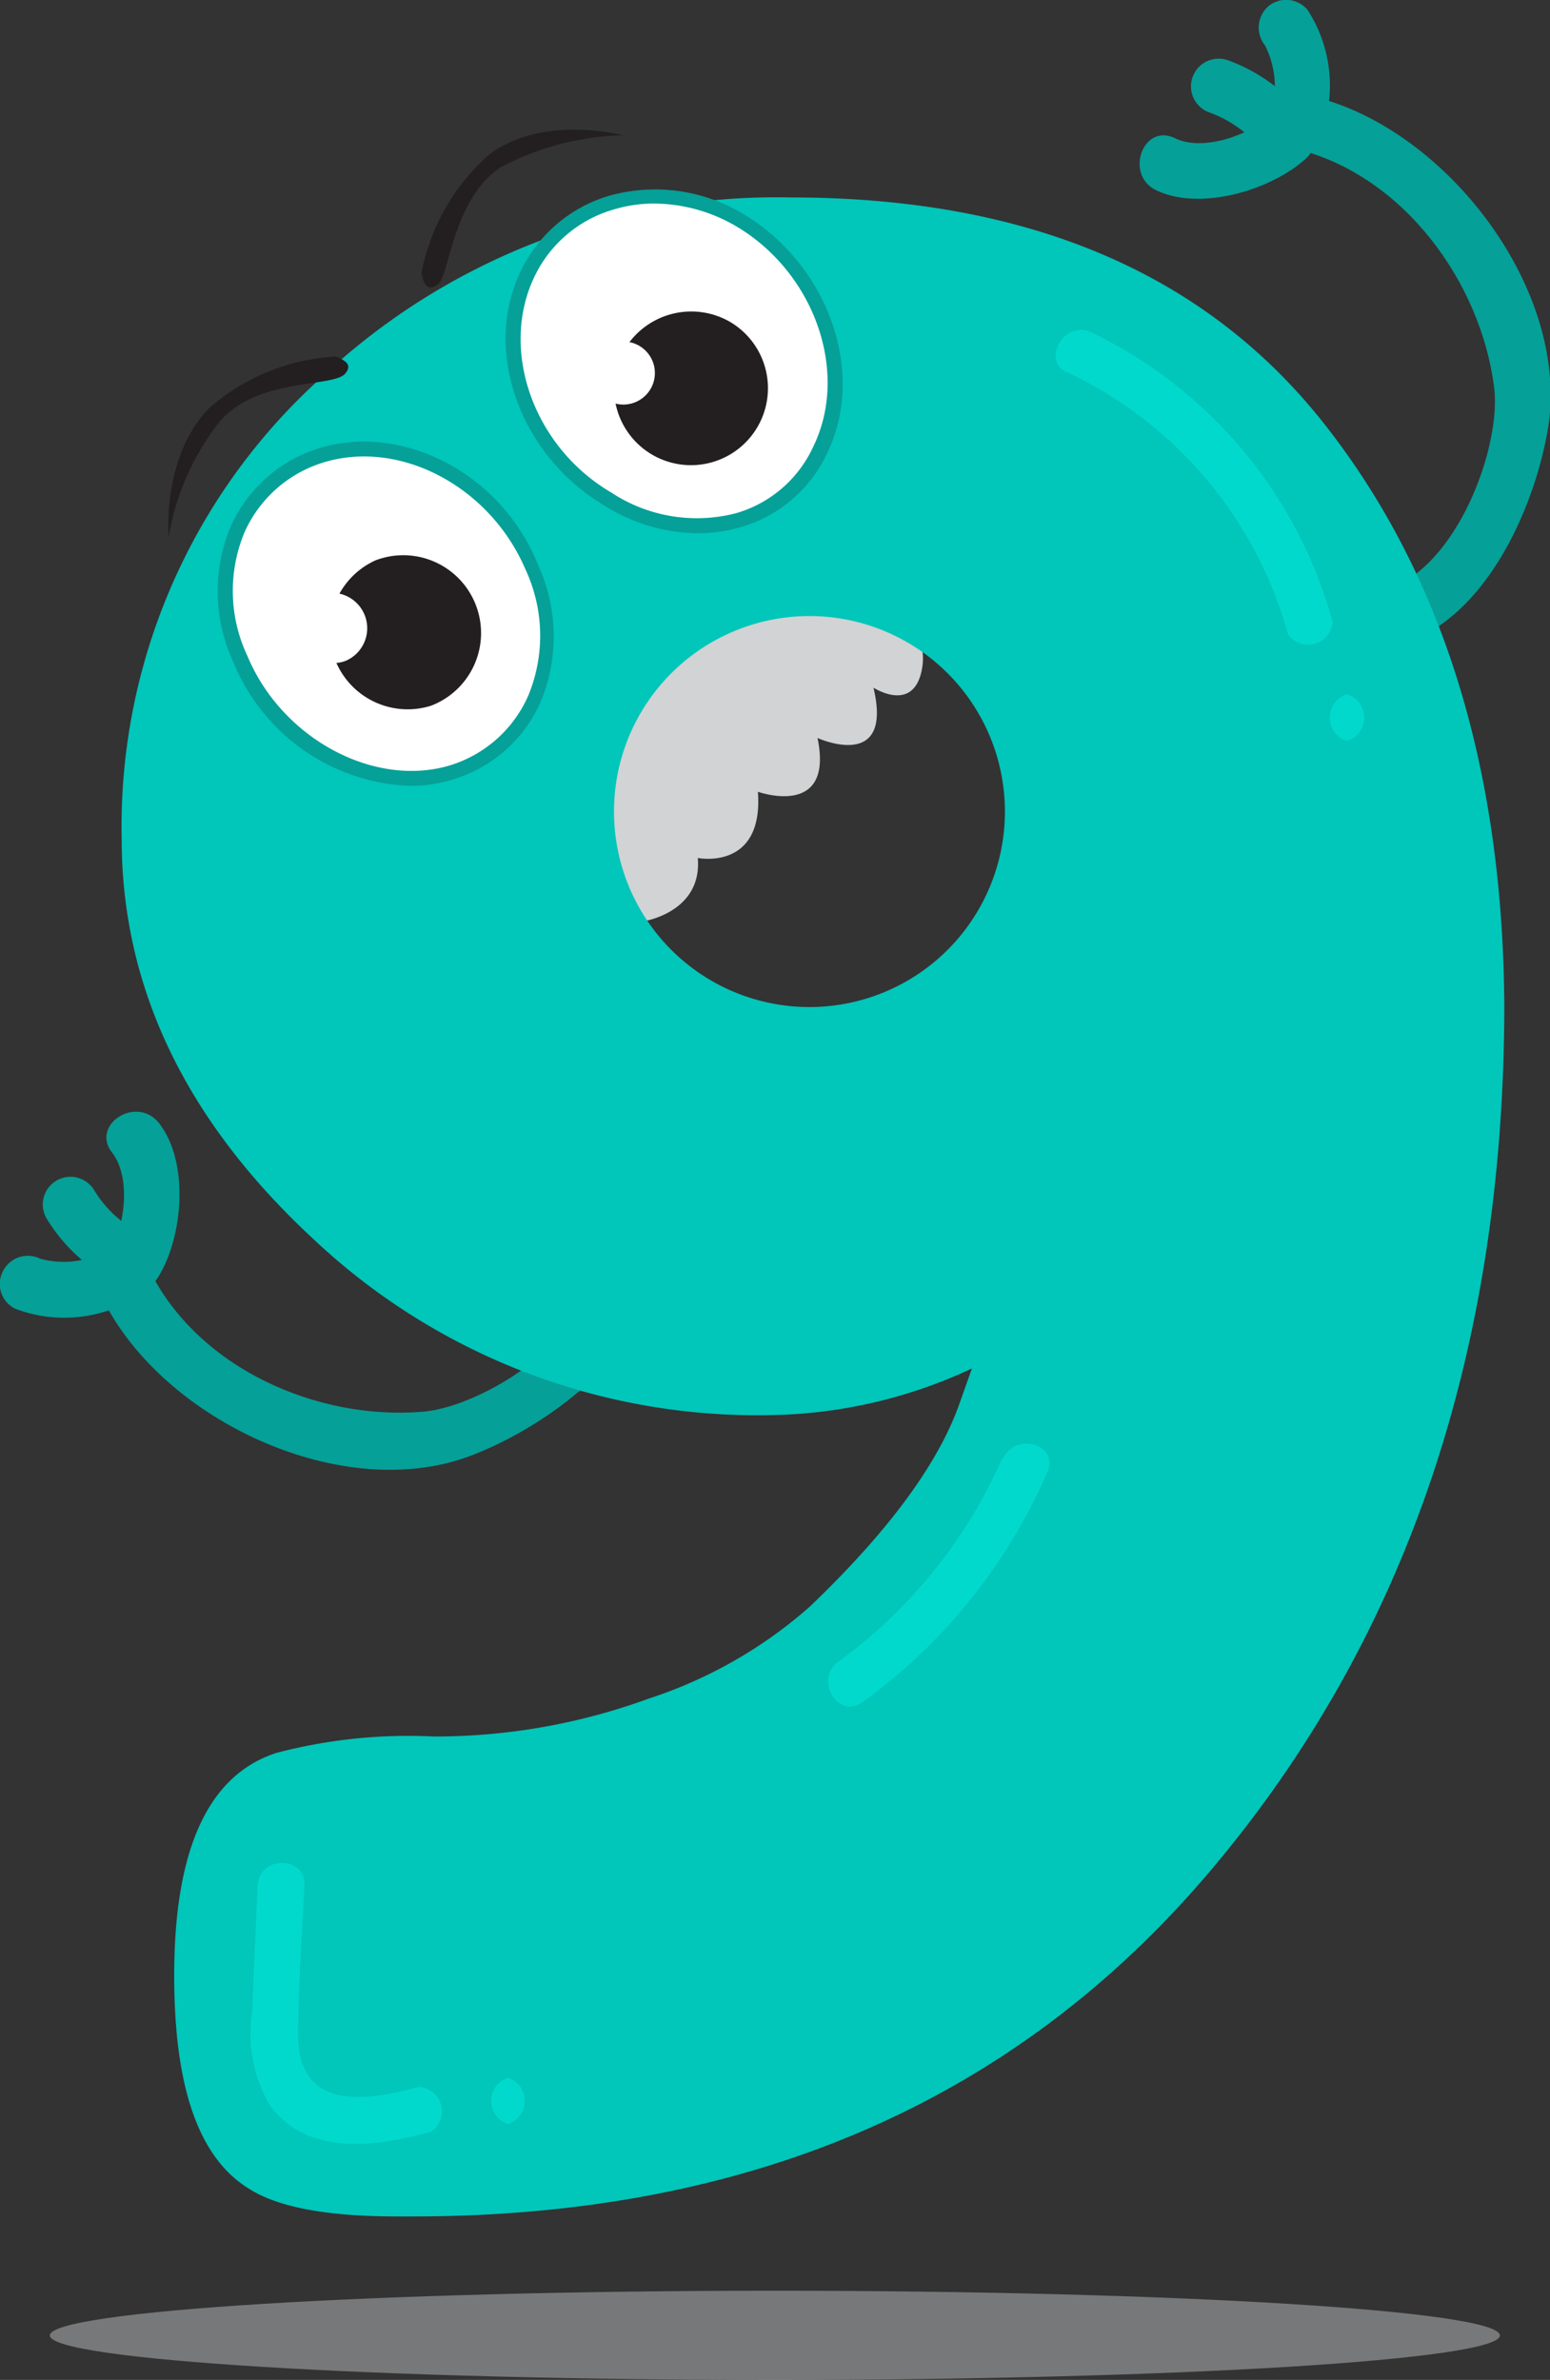 <svg xmlns="http://www.w3.org/2000/svg" viewBox="0 0 63.44 97.39"><rect x="0" y="0" width="63.44" height="97.39" fill="#333333" stroke="none"/><defs><style>.cls-1{isolation:isolate;}.cls-2{fill:#bcbec0;opacity:0.5;mix-blend-mode:multiply;}.cls-3{fill:#05a098;}.cls-4{fill:#d1d3d4;}.cls-5{fill:#01c6ba;}.cls-6{fill:#231f20;}.cls-6,.cls-7{fill-rule:evenodd;}.cls-7{fill:#fff;}.cls-8{fill:#01d9cc;}</style></defs><title>Numero 9</title><g class="cls-1"><g id="Camada_1" data-name="Camada 1"><path class="cls-2" d="M79.26,96.57c0,1-13.28,1.82-29.67,1.82s-29.68-.82-29.68-1.82,13.29-1.83,29.68-1.83S79.26,95.56,79.26,96.57Z" transform="translate(-17.87 -1)"/><path class="cls-3" d="M72,27.23c5.33,1.8,8.54-4.44,9.24-8.77C82.1,12.85,77.12,6.39,71.81,5c-1.4-.36-2.21,1.76-.79,2.12,4.31,1.11,7.44,5.41,8,9.7.39,3-2.41,9.56-6.26,8.26-1.38-.47-2.18,1.65-.79,2.12Z" transform="translate(-17.87 -1)"/><path class="cls-3" d="M72.13,5.88a5.67,5.67,0,0,0-.74-4.47,1.14,1.14,0,0,0-1.6-.16,1.16,1.16,0,0,0-.15,1.6,3.72,3.72,0,0,1,.24,2.8,1.13,1.13,0,0,0,1,1.24,1.14,1.14,0,0,0,1.24-1Z" transform="translate(-17.87 -1)"/><path class="cls-3" d="M69.88,5.73c-.88.8-2.78,1.48-3.91.93-1.31-.65-2.09,1.48-.79,2.12,1.81.88,4.72,0,6.14-1.29,1.08-1-.36-2.74-1.44-1.76Z" transform="translate(-17.87 -1)"/><path class="cls-3" d="M71.14,5.58a7.07,7.07,0,0,0-3-2.11,1.13,1.13,0,0,0-.78,2.13A4.74,4.74,0,0,1,69.39,7a1.13,1.13,0,0,0,1.75-1.43Z" transform="translate(-17.87 -1)"/><path class="cls-3" d="M43.84,49.67c2.88,4.82-2.54,9.28-6.62,10.87-5.3,2.07-12.67-1.43-15.12-6.34C21.45,52.91,23.36,51.67,24,53c2,4,6.86,6.13,11.17,5.77,3.07-.26,8.83-4.38,6.75-7.87-.75-1.25,1.16-2.47,1.91-1.21Z" transform="translate(-17.87 -1)"/><path class="cls-3" d="M23,54.34a5.65,5.65,0,0,1-4.52.21A1.13,1.13,0,0,1,18,53a1.14,1.14,0,0,1,1.52-.49,3.69,3.69,0,0,0,2.79-.36,1.14,1.14,0,0,1,1.43.73A1.15,1.15,0,0,1,23,54.34Z" transform="translate(-17.87 -1)"/><path class="cls-3" d="M22.39,52.17c.59-1,.85-3,.07-4-.9-1.15,1-2.36,1.91-1.22,1.25,1.58,1,4.62,0,6.27-.73,1.26-2.75.23-2-1Z" transform="translate(-17.87 -1)"/><path class="cls-3" d="M22.5,53.43a7.06,7.06,0,0,1-2.7-2.53,1.13,1.13,0,0,1,1.91-1.22,4.75,4.75,0,0,0,1.82,1.74,1.13,1.13,0,0,1-1,2Z" transform="translate(-17.87 -1)"/><path class="cls-4" d="M44.21,38.7s2.41-.36,2.22-2.59c0,0,2.7.54,2.46-2.71,0,0,3.13,1.12,2.44-2.2,0,0,3.12,1.42,2.29-2.06,0,0,1.7,1.11,2-.85S53.49,24.53,52.46,24a21.37,21.37,0,0,0-5.16-1c-.21.1-1.87,2-2.17,2s-2,2.78-2.08,3a37.31,37.31,0,0,0-1.51,3.86C41.68,32,41.68,37.32,44.21,38.7Z" transform="translate(-17.87 -1)"/><path class="cls-5" d="M72.05,18.32q-7.3-9.24-21.82-9.24a27.2,27.2,0,0,0-19.38,7.53,24.71,24.71,0,0,0-8,18.71q0,9.09,7.8,16.34a26.47,26.47,0,0,0,18.67,7.25A20.1,20.1,0,0,0,57.65,57l-.55,1.55q-1.34,3.66-6.09,8.2a18.68,18.68,0,0,1-6.59,3.76,25.47,25.47,0,0,1-8.81,1.55,21.21,21.21,0,0,0-6.42.67Q25,74.08,25,81.84c0,4.58,1,7.49,3.1,8.75,1.18.74,3.18,1.11,6,1.11h.67q20.7,0,32.67-14.18t12-35.33Q79.36,27.58,72.05,18.32ZM59,34.21a8,8,0,1,1-8-8A8,8,0,0,1,59,34.21Z" transform="translate(-17.87 -1)"/><path class="cls-6" d="M43.38,6.54s-3.23-.88-5.47.77a8.61,8.61,0,0,0-2.79,4.86c.08.38.21.83.68.46s.6-3.46,2.54-4.77A11.12,11.12,0,0,1,43.38,6.54Z" transform="translate(-17.87 -1)"/><path class="cls-7" d="M39.51,12.14c-1.54,3.09-.12,7.27,3.23,9.27s7.21,1.16,8.7-2,.11-7.28-3.17-9.33S41.05,9,39.51,12.14Z" transform="translate(-17.87 -1)"/><path class="cls-3" d="M46.43,22.82a7.28,7.28,0,0,1-3.85-1.15c-3.47-2.07-5-6.41-3.35-9.67h0a5.84,5.84,0,0,1,3.61-3,7,7,0,0,1,5.59.84c3.42,2.14,4.88,6.5,3.28,9.73a5.59,5.59,0,0,1-3.53,3A6,6,0,0,1,46.43,22.82ZM44.65,9.33A5.66,5.66,0,0,0,43,9.57a5.17,5.17,0,0,0-3.23,2.7h0c-1.48,3-.09,7,3.11,8.88A6.37,6.37,0,0,0,48,22a5,5,0,0,0,3.15-2.71c1.47-3,.11-7-3-8.94A6.71,6.71,0,0,0,44.65,9.33Z" transform="translate(-17.87 -1)"/><path class="cls-6" d="M43.39,15.37a3.15,3.15,0,1,0,4.34-1.21A3.18,3.18,0,0,0,43.39,15.37Z" transform="translate(-17.87 -1)"/><path class="cls-7" d="M31,19.65c3.27-1,7.17,1,8.67,4.54s.13,7.31-3.21,8.4-7.23-1-8.73-4.62S27.63,20.74,31,19.65Z" transform="translate(-17.87 -1)"/><path class="cls-3" d="M34.64,33.16a8.14,8.14,0,0,1-7.22-5.07,6.86,6.86,0,0,1-.11-5.54,5.86,5.86,0,0,1,3.56-3.19h0c3.44-1.09,7.5,1,9,4.71A7,7,0,0,1,40,29.72a5.73,5.73,0,0,1-3.51,3.15A6,6,0,0,1,34.64,33.16ZM31.06,19.94a5.2,5.2,0,0,0-3.19,2.86A6.23,6.23,0,0,0,28,27.85c1.42,3.4,5.24,5.43,8.35,4.45a5.15,5.15,0,0,0,3.14-2.83,6.41,6.41,0,0,0-.11-5.16C37.93,20.9,34.21,18.94,31.06,19.94Z" transform="translate(-17.87 -1)"/><path class="cls-6" d="M33.24,23.93a3.18,3.18,0,0,1,2.27,5.95,3.19,3.19,0,0,1-2.27-5.95Z" transform="translate(-17.87 -1)"/><path class="cls-7" d="M42.25,15.65a1.28,1.28,0,0,0,.52,1.75,1.29,1.29,0,1,0-.52-1.75Z" transform="translate(-17.87 -1)"/><path class="cls-7" d="M31,25.33a1.45,1.45,0,0,1,1,2.72,1.44,1.44,0,0,1-1.84-.87A1.43,1.43,0,0,1,31,25.33Z" transform="translate(-17.87 -1)"/><path class="cls-6" d="M24.77,23s-.29-3.31,1.67-5.31a8.59,8.59,0,0,1,5.19-2.1c.35.16.7.33.35.72-.56.55-3.54.14-5.11,1.93A10.45,10.45,0,0,0,24.77,23Z" transform="translate(-17.87 -1)"/><path class="cls-8" d="M61.58,16.25a16.75,16.75,0,0,1,9,10.69,1,1,0,0,0,1.83-.5A18.61,18.61,0,0,0,62.54,14.6c-1.1-.52-2.07,1.12-1,1.65Z" transform="translate(-17.87 -1)"/><path class="cls-8" d="M73,31.32a1,1,0,0,0,0-1.91,1,1,0,0,0,0,1.91Z" transform="translate(-17.87 -1)"/><path class="cls-8" d="M58.88,60.7A20.51,20.51,0,0,1,52.18,69c-1,.74,0,2.39,1,1.65a22.81,22.81,0,0,0,7.57-9.44c.46-1.13-1.38-1.62-1.83-.5Z" transform="translate(-17.87 -1)"/><path class="cls-8" d="M28.41,78.15c-.07,1.72-.15,3.44-.22,5.16a5.82,5.82,0,0,0,.7,3.8c1.54,2.17,4.39,1.73,6.61,1.13A1,1,0,0,0,35,86.4c-2.12.58-4.87,1-4.93-2.05,0-2,.16-4.14.26-6.2.05-1.23-1.85-1.22-1.91,0Z" transform="translate(-17.87 -1)"/><path class="cls-8" d="M38.66,87.92a1,1,0,0,0,0-1.9,1,1,0,0,0,0,1.9Z" transform="translate(-17.87 -1)"/></g></g></svg>